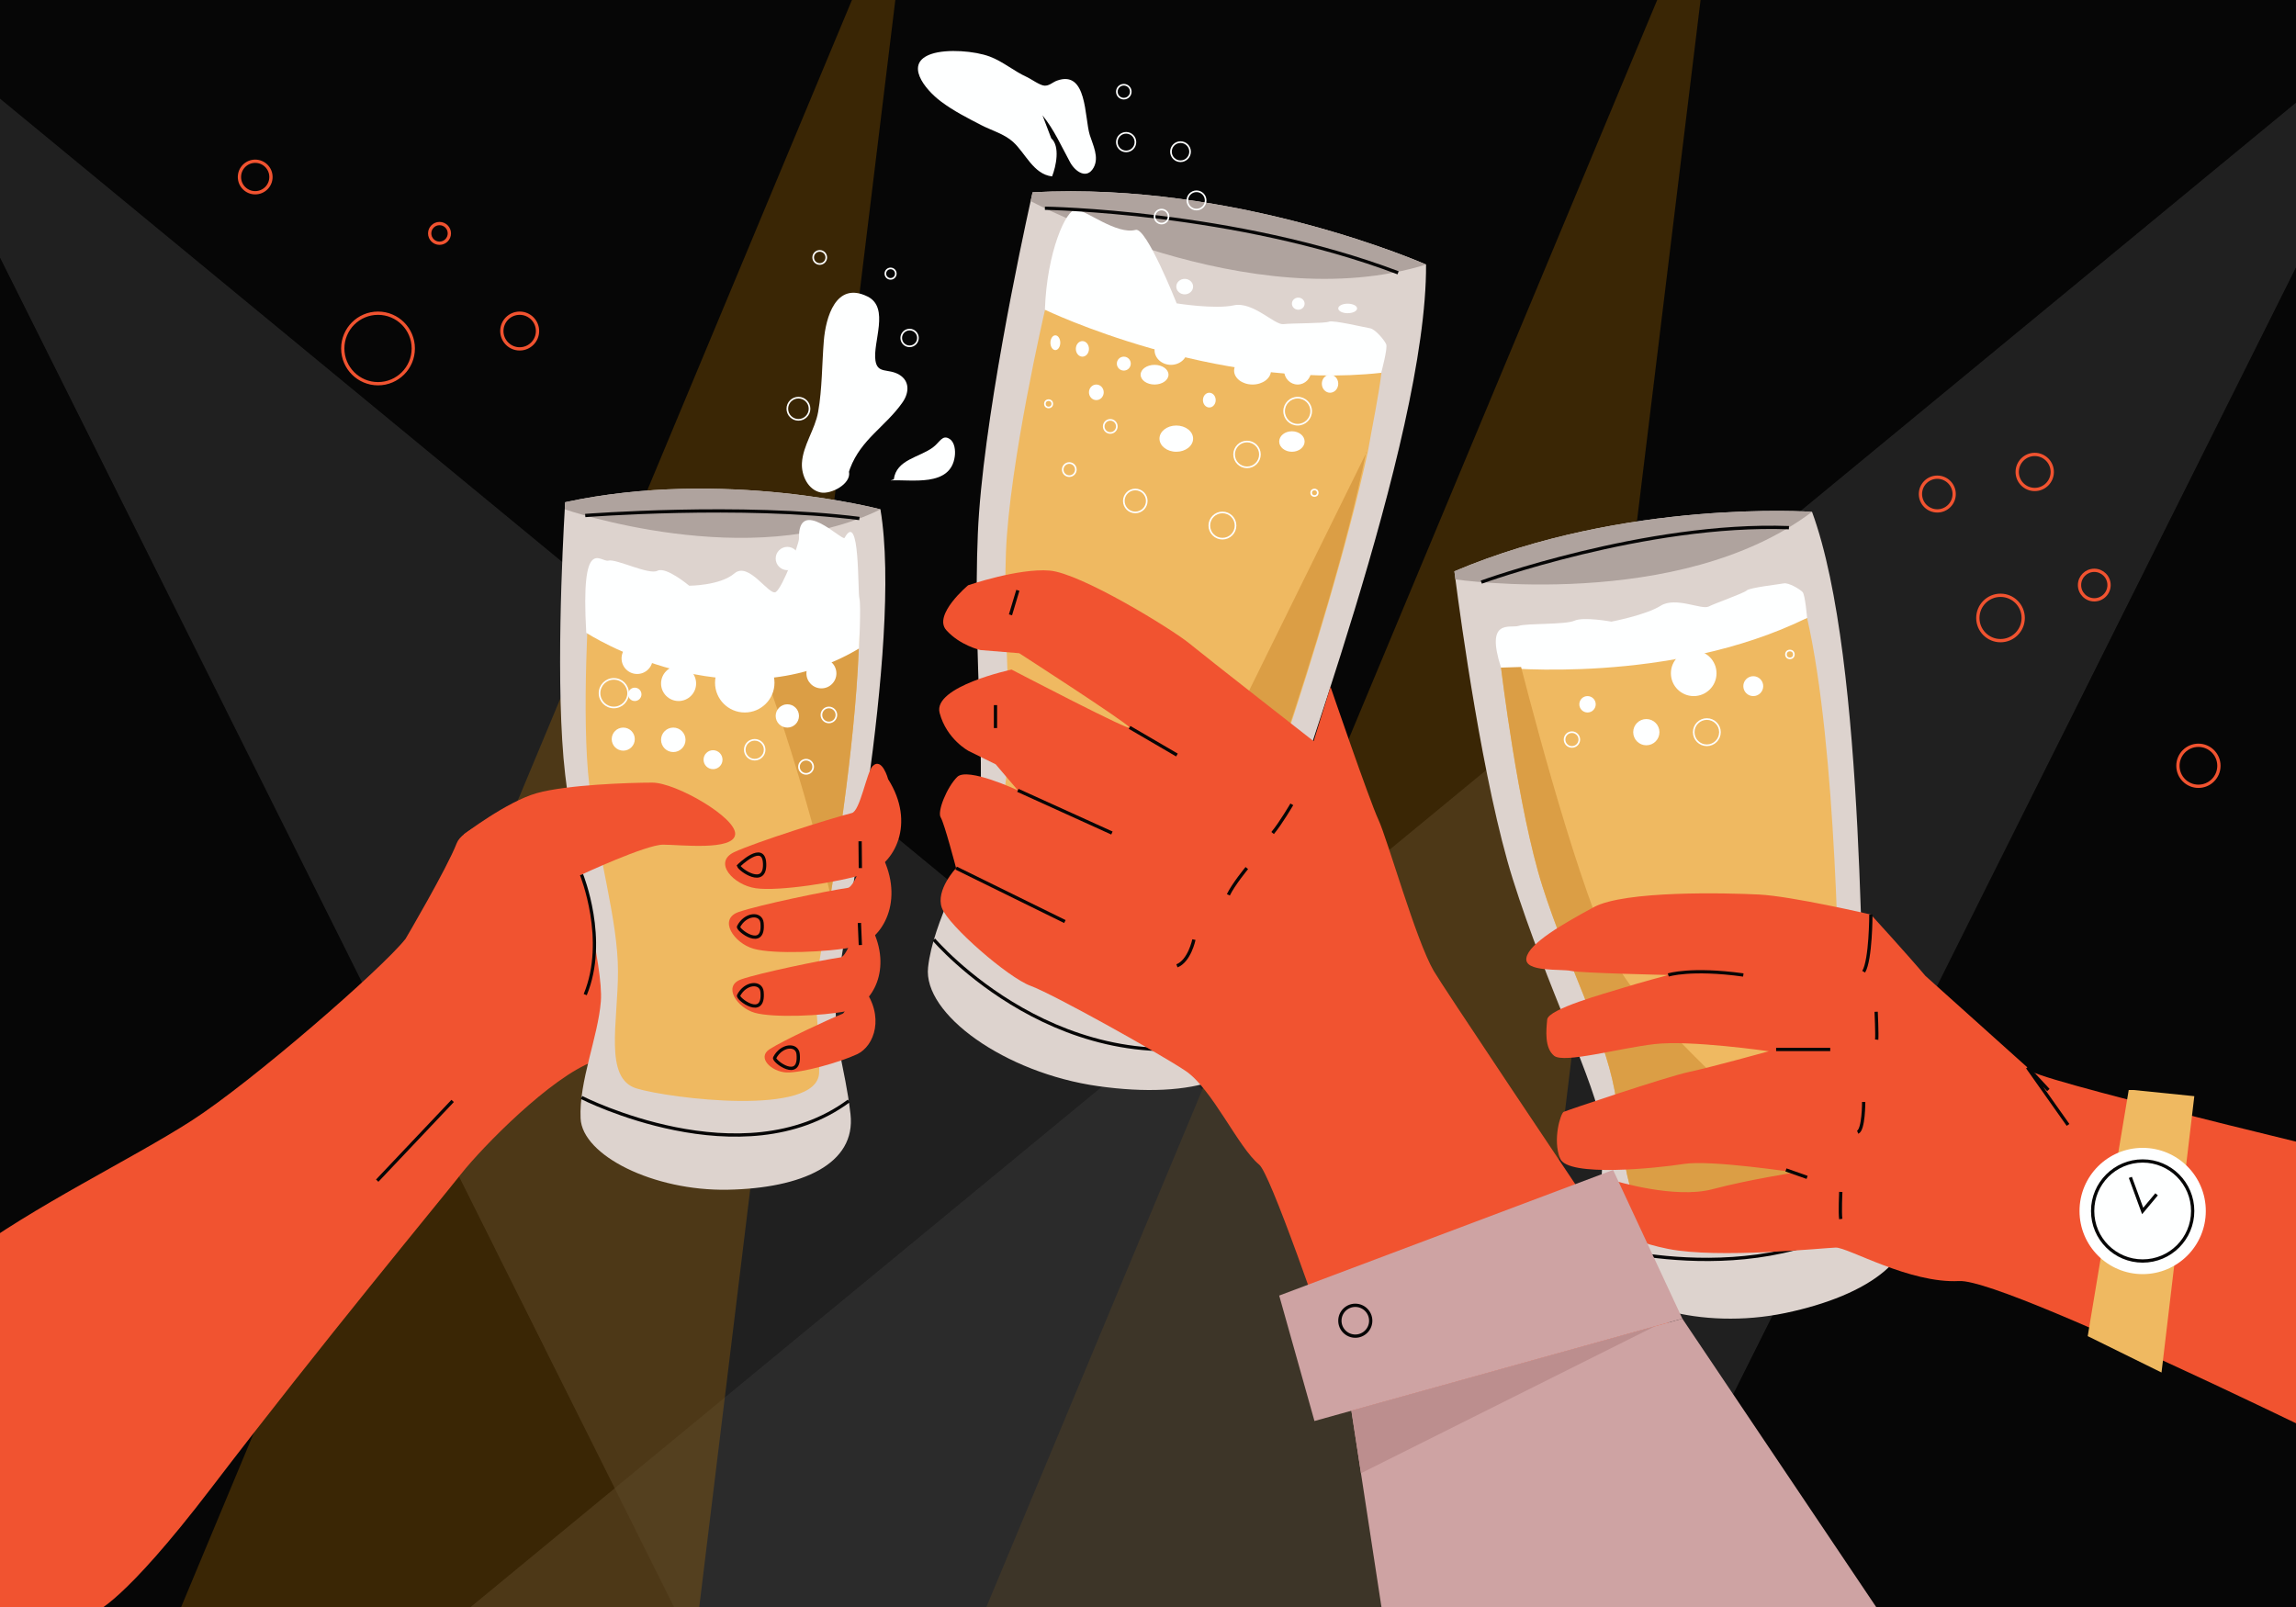 <?xml version="1.0" encoding="utf-8"?>
<!-- Generator: Adobe Illustrator 16.0.0, SVG Export Plug-In . SVG Version: 6.00 Build 0)  -->
<!DOCTYPE svg PUBLIC "-//W3C//DTD SVG 1.1//EN" "http://www.w3.org/Graphics/SVG/1.1/DTD/svg11.dtd">
<svg version="1.1" xmlns="http://www.w3.org/2000/svg" xmlns:xlink="http://www.w3.org/1999/xlink" x="0px" y="0px" width="1400px"
	 height="980px" viewBox="0 0 1400 980" enable-background="new 0 0 1400 980" xml:space="preserve">
<g id="BACKGROUND">
	<rect fill="#060606" width="1400" height="980"/>
	<g opacity="0.7">
		<polygon opacity="0.6" fill="#474646" points="1403,60.167 287,980 992,980 1403,157 		"/>
		<polygon opacity="0.3" fill="#FF9D00" points="1014.232,-9 600.213,983 917,983 1038.025,-9 		"/>
		<polygon opacity="0.6" fill="#474646" points="0,60.167 1116,980 411,980 0,157 		"/>
		<polygon opacity="0.3" fill="#FF9D00" points="523.232,-9 109.213,983 426,983 547.025,-9 		"/>
	</g>
</g>
<g id="OBJECT">
	<g>
		<defs>
			<rect id="SVGID_1_" width="1400" height="980"/>
		</defs>
		<clipPath id="SVGID_2_">
			<use xlink:href="#SVGID_1_"  overflow="visible"/>
		</clipPath>
		<g clip-path="url(#SVGID_2_)">
			<g>
				<g>
					<path fill="#DDD3CE" d="M1163.245,732.621c10.451,33.643-23.716,57.424-74.62,68.094
						c-50.903,10.668-104.686-4.578-110.708-29.9c-6.032-25.318,1.367-58.275-1.324-83.209
						c-2.692-24.936-33.655-86.239-54.184-151.56c-18.066-57.501-31.902-159.194-34.947-182.708
						c-0.412-3.199-0.633-4.948-0.633-4.948c104.586-44.258,218.062-36.258,218.062-36.258
						c33.604,91.339,29.072,308.993,33.255,341.789C1142.329,686.715,1152.796,698.979,1163.245,732.621z"/>
					<path fill="#AFA39E" d="M1104.891,312.131c-81.023,61.165-217.429,41.206-217.429,41.206c-0.412-3.199-0.633-4.948-0.633-4.948
						C991.415,304.131,1104.891,312.131,1104.891,312.131z"/>
					<path fill="#EFB961" d="M1122.42,726.86c-28.45,14.729-91.95,17.97-109.9,16.02c-23.899-2.59-21.34-42.77-28.05-78.14
						s-28.84-76.98-43.87-124c-15.02-47.03-25.33-133.62-25.33-133.62c4.101-0.08,8.181-0.2,12.221-0.37
						c95.939-3.81,174.399-29.93,174.399-29.93c18.221,80.01,19.5,226.331,19.99,255.75c0.5,29.43,9.561,45.01,14.351,75.66
						C1137.42,715.85,1131.84,721.99,1122.42,726.86z"/>
					<path fill="#FEFFFF" d="M915.268,407.119c0,0,103.12,10.643,186.622-30.296c0,0-1.152-14.03-2.743-15.764
						c-1.592-1.734-8.489-5.855-11.433-5.297s-20.876,2.601-22.592,4.284c-1.718,1.683-18.905,7.656-23.24,9.835
						c-4.339,2.179-20.177-6.203-29.271-0.481c-9.094,5.72-30.053,9.694-30.053,9.694s-16.876-3.109-22.503-0.584
						c-5.628,2.524-28.892,1.507-34.007,3.156C920.932,383.314,905.438,376.752,915.268,407.119z"/>
					<path fill="#DB9E45" d="M1122.42,726.86c-28.45,14.729-91.95,17.97-109.9,16.02c-23.899-2.59-21.34-42.77-28.05-78.14
						s-28.84-76.98-43.87-124c-15.02-47.03-25.33-133.62-25.33-133.62c4.101-0.08,8.181-0.2,12.221-0.37
						c11.17,43.37,40.79,153.59,61.51,186.7C1009.56,626.3,1089.75,698.2,1122.42,726.86z"/>
					<circle fill="#FEFFFF" cx="1032.751" cy="410.593" r="13.907"/>
					<circle fill="#FEFFFF" cx="1069.068" cy="418.432" r="6.068"/>
					<circle fill="#FEFFFF" cx="1003.859" cy="446.5" r="8"/>
					<circle fill="#FEFFFF" cx="968" cy="429.5" r="5"/>
					<circle fill="none" stroke="#FEFFFF" stroke-miterlimit="10" cx="1040.752" cy="446.5" r="8"/>
					<circle fill="none" stroke="#FEFFFF" stroke-miterlimit="10" cx="958.5" cy="451" r="4.5"/>
					<circle fill="none" stroke="#FEFFFF" stroke-miterlimit="10" cx="1091.407" cy="399.093" r="2.407"/>
					<path fill="none" stroke="#060606" stroke-width="2" stroke-miterlimit="10" d="M903.236,355.001
						c0,0,100.393-36.429,187.578-33.215"/>
					<path fill="none" stroke="#060606" stroke-width="2" stroke-miterlimit="10" d="M976.138,759.986
						c0,0,114.419,33.111,184.641-34.938"/>
				</g>
				<path fill="#F15330" d="M1194.578,781.219c-30.164,1.612-67.857-20.588-75.219-20.402c-7.362,0.186-71.468,6.94-102.275,0.789
					c-30.809-6.152-49.693-20.384-52.098-29.5c-2.403-9.116,14.501-13.772,17.305-12.757c2.803,1.016,38.971,11.906,61.762,5.897
					s50.488-10.229,50.488-10.229s-51.247-7.806-67.725-5.218c-16.477,2.588-70.854,8.245-75.553-3.289
					c-4.698-11.534,0.37-27.561,2.17-28.441c1.801-0.882,62.506-21.37,76.258-24.312s48.864-12.659,48.864-12.659
					s-47.788-6.929-69.641-4.386c-21.853,2.544-55.374,11.972-61.3,7.134c-5.927-4.837-4.816-15.616-4.202-22.098
					s35.544-16.003,45.908-19.223s27.936-7.95,27.936-7.95s-53.592-1.146-59.353-2.488c-5.76-1.343-28.707,0.992-27.17-7.912
					s22.16-20.7,41.102-30.959c18.94-10.258,81.076-8.681,100.785-7.702s68.156,12.203,68.156,12.203s22.395,24.487,33.258,37.406
					l65.085,58.425c15.062,8.314,227.25,58.636,227.25,58.636l23.237,199.672C1489.607,911.855,1225.595,779.562,1194.578,781.219z"
					/>
				<path fill="none" stroke="#060606" stroke-width="2" stroke-miterlimit="10" d="M1017.257,594.575c0,0,13.743-4.425,45.743,0"/>
				<line fill="none" stroke="#060606" stroke-width="2" stroke-miterlimit="10" x1="1083" y1="640" x2="1116" y2="640"/>
				<line fill="none" stroke="#060606" stroke-width="2" stroke-miterlimit="10" x1="1089" y1="713.463" x2="1101.89" y2="718"/>
				<path fill="none" stroke="#060606" stroke-width="2" stroke-miterlimit="10" d="M1140.777,557.717c0,0,0.002,27.5-4.388,34.892"
					/>
				<path fill="none" stroke="#060606" stroke-width="2" stroke-miterlimit="10" d="M1144,617c0,0,0.641,14,0.32,17"/>
				<path fill="none" stroke="#060606" stroke-width="2" stroke-miterlimit="10" d="M1136.39,672c0,0,0.063,16.967-3.663,18.483"/>
				<path fill="none" stroke="#060606" stroke-width="2" stroke-miterlimit="10" d="M1122.42,726.86c0,0-0.58,12.927,0,16.533"/>
				<polyline fill="none" stroke="#060606" stroke-width="2" stroke-miterlimit="10" points="1249,664.727 1236.239,650.962 
					1261,686 				"/>
				<polyline fill="#EFB961" points="1298,664.727 1273,814.82 1318,837 1338,668.48 1301,664.727 				"/>
				<circle fill="#FEFFFF" cx="1306.5" cy="738.5" r="38.5"/>
				<circle fill="none" stroke="#060606" stroke-width="2" stroke-miterlimit="10" cx="1306.5" cy="738.5" r="30.5"/>
				<polyline fill="none" stroke="#060606" stroke-width="2" stroke-miterlimit="10" points="1299,718 1306.5,738.5 1315,728.326 
									"/>
			</g>
			<g>
				<g>
					<path fill="#F15330" d="M-119,841.28c0,0,55.776-43.056,97.526-74.368c41.75-31.312,101.767-60.017,138.298-83.501
						c36.531-23.483,116.118-92.634,130.469-110.899c0,0,25.134-42.698,31.223-58.355s73.067-31.314,114.819-30.444
						c41.752,0.87,59.149,4.349,55.67,48.711c-3.479,44.362-60.889,105.251-86.984,114.819s-67.848,52.19-80.895,68.717
						C268.079,732.486,196,819.483,128.904,907.324C74.811,978.144,58,983,58,983h-177V841.28z"/>
					<g>
						<path fill="#DDD3CE" d="M518.593,679.426c3.479,30.444-29.575,45.231-74.807,46.102c-45.231,0.87-88.724-20.876-89.768-43.492
							c-1.052-22.615,10.612-49.58,12.352-71.326s-14.787-79.156-21.746-138.305c-6.124-52.069-1.47-141.219-0.261-161.808
							c0.166-2.801,0.261-4.332,0.261-4.332c96.552-20.876,192.235,4.349,192.235,4.349
							c13.917,83.505-25.226,268.781-26.965,297.485C508.154,636.804,515.113,648.981,518.593,679.426z"/>
						<path fill="#AFA39E" d="M536.859,310.614c-79.156,39.143-192.496-0.017-192.496-0.017c0.166-2.801,0.261-4.332,0.261-4.332
							C441.177,285.389,536.859,310.614,536.859,310.614z"/>
						<path fill="#EFB961" d="M499.46,587.22c-4.35,25.23,0.87,40.021,0,66.98c-0.87,26.97-91.34,15.66-111.34,9.569
							c-20.01-6.09-11.31-40.01-11.31-71.329c0-31.311-12.18-70.45-17.4-113.081c-5.22-42.62,0-118.3,0-118.3
							c32.91,5.59,64.45,7.58,90.94,7.89c43.54,0.5,73.46-3.54,73.46-3.54c1.88,51.38-9.32,130.729-17.36,180.53
							C503.33,565.28,500.68,580.17,499.46,587.22z"/>
						<path fill="#DB9E45" d="M506.45,545.94c-20.49-86.351-45.06-150.311-56.1-176.99c43.54,0.5,73.46-3.54,73.46-3.54
							C525.69,416.79,514.49,496.14,506.45,545.94z"/>
						<path fill="#FEFFFF" d="M357.479,385.902c0,0,87.416,56.779,166.325,9.569c0,0,1.303-26.794,0.211-30.622
							c-1.091-3.828,0.436-54.157-9.016-36.844c-1.263,2.313-28.494-25.926-27.815,0.494c0.08,3.1-10.022,29.971-14.128,32.521
							c-4.107,2.552-16.427-18.856-25.227-11.342c-8.8,7.515-27.575,7.515-27.575,7.515s-14.081-11.864-19.36-9.123
							c-5.28,2.742-25.228-7.464-29.921-6.189C366.279,343.159,353.959,325.294,357.479,385.902z"/>
						<circle fill="#FEFFFF" cx="454.125" cy="416.375" r="18.125"/>
						<circle fill="#FEFFFF" cx="413.771" cy="416.812" r="10.688"/>
						<circle fill="#FEFFFF" cx="387.068" cy="423.432" r="4.068"/>
						<circle fill="#FEFFFF" cx="434.777" cy="463.277" r="5.777"/>
						<circle fill="#FEFFFF" cx="480.081" cy="436.604" r="7.104"/>
						<circle fill="#FEFFFF" cx="480.081" cy="340.604" r="7.104"/>
						<circle fill="#FEFFFF" cx="388.506" cy="401.506" r="9.506"/>
						<circle fill="#FEFFFF" cx="500.857" cy="410.648" r="9.143"/>
						<circle fill="#FEFFFF" cx="410.542" cy="451.166" r="7.458"/>
						<circle fill="#FEFFFF" cx="380.034" cy="450.742" r="7.034"/>
						<circle fill="none" stroke="#FEFFFF" stroke-miterlimit="10" cx="460.181" cy="457.222" r="6.056"/>
						<circle fill="none" stroke="#FEFFFF" stroke-miterlimit="10" cx="374.284" cy="422.716" r="8.716"/>
						<circle fill="none" stroke="#FEFFFF" stroke-miterlimit="10" cx="505.429" cy="436.003" r="4.571"/>
						<circle fill="none" stroke="#FEFFFF" stroke-miterlimit="10" cx="491.51" cy="467.603" r="4.325"/>
					</g>
					<path fill="#F15330" d="M282.856,508.824c0,0,26.199-20.045,44.465-25.147c18.266-5.102,56.102-6.407,70.454-6.407
						s51.399,21.356,50.489,31.554s-33.528,6.283-43.965,6.283c-10.438,0-49.719,18.266-49.719,18.266s10.076,22.449,5.761,43.189"
						/>
					<path fill="#F15330" d="M541.531,475.144c0,0-3.665-13.787-9.522-7.884c-3.475,3.5-7.542,27.26-12.562,28.54
						c-13.484,3.439-58.286,17.631-71.626,23.794c-13.34,6.165-0.769,20.081,13,22.092s50.342-3.55,67.605-9.009
						C545.688,527.218,558.537,501.948,541.531,475.144z"/>
					<path fill="#F15330" d="M538.979,524.251c0,0-1.749-13.494-7.634-8.533c-3.491,2.943-9.75,25.06-14.375,25.726
						c-12.423,1.786-54.009,10.344-66.605,14.733c-12.598,4.392-2.907,18.985,9.168,22.406c12.076,3.422,45.358,2.155,61.379-1.134
						C536.933,574.159,551.204,551.573,538.979,524.251z"/>
					<path fill="#F15330" d="M532.666,568.164c0,0-1.593-12.291-6.952-7.772c-3.18,2.68-8.881,22.825-13.094,23.431
						c-11.315,1.627-49.191,9.423-60.664,13.419c-11.475,4-2.649,17.292,8.35,20.408c10.999,3.115,41.312,1.963,55.904-1.033
						C530.803,613.62,543.801,593.049,532.666,568.164z"/>
					<path fill="#F15330" d="M526.389,602.412c0,0-3.498-9.21-6.81-4.729c-1.964,2.659-2.658,19.287-5.804,20.533
						c-8.449,3.344-36.299,16.355-44.433,21.562c-8.135,5.207,1.141,13.858,10.22,14.239c9.08,0.382,32.306-6.1,43.037-11.107
						S539.587,619.601,526.389,602.412z"/>
					<path fill="none" stroke="#060606" stroke-width="2" stroke-miterlimit="10" d="M354.579,533.373
						c0,0,16.132,39.711,2.276,73.169"/>
					
						<line fill="none" stroke="#060606" stroke-width="2" stroke-miterlimit="10" x1="524.452" y1="513.023" x2="524.606" y2="529.379"/>
					
						<line fill="none" stroke="#060606" stroke-width="2" stroke-miterlimit="10" x1="524.019" y1="562.853" x2="524.606" y2="576.324"/>
					<path fill="none" stroke="#060606" stroke-width="2" stroke-miterlimit="10" d="M450.35,528
						c0.983,2.667,16.245,13.182,15.886-1.084S450.35,528,450.35,528z"/>
					<path fill="none" stroke="#060606" stroke-width="2" stroke-miterlimit="10" d="M450.35,565.093
						c-0.961,1.898,15.893,14.719,14.317-2.24C464.061,556.328,454.377,557.139,450.35,565.093z"/>
					<path fill="none" stroke="#060606" stroke-width="2" stroke-miterlimit="10" d="M450.35,607.093
						c-0.961,1.898,15.893,14.719,14.317-2.24C464.061,598.328,454.377,599.139,450.35,607.093z"/>
					<path fill="none" stroke="#060606" stroke-width="2" stroke-miterlimit="10" d="M472.35,645.093
						c-0.961,1.898,15.893,14.719,14.317-2.24C486.061,636.328,476.377,637.139,472.35,645.093z"/>
					<line fill="none" stroke="#060606" stroke-width="2" stroke-miterlimit="10" x1="276" y1="671.392" x2="230" y2="720"/>
					<path fill="none" stroke="#060606" stroke-width="2" stroke-miterlimit="10" d="M354.579,669.274
						c0,0,98.008,50.097,162.964,2.117"/>
					<path fill="none" stroke="#060606" stroke-width="2" stroke-miterlimit="10" d="M356.855,314.375
						c0,0,94.936-7.376,167.164,1.812"/>
				</g>
				<path fill="#FEFFFF" d="M518.333,285.667c6.807-17.966,21.673-25.521,31.983-40.284c4.179-5.983,4.403-13.071-2.001-16.882
					c-6.747-4.016-13.217-0.303-14.5-8.561c-1.746-11.232,8.829-32.355-4.802-39.106c-19.431-9.625-25.55,13.06-26.682,27.003
					c-1.174,14.469-0.959,29.075-3.466,43.349c-1.901,10.824-9.266,20.322-9.88,31.197c-0.425,7.526,3.732,16.401,11.468,17.948
					c6.272,1.254,18.758-5.257,17.215-12.665"/>
				<path fill="#FEFFFF" d="M544.999,292.334c1.581-12.155,15.604-13.337,23.886-19.516c4.249-3.17,5.704-8.005,10.129-5.148
					c3.247,2.096,3.624,7.265,3.167,10.662c-2.555,18.996-26.686,13.877-39.183,14.669"/>
				<circle fill="none" stroke="#FEFFFF" stroke-miterlimit="10" cx="486.849" cy="249.269" r="6.769"/>
				<circle fill="none" stroke="#FEFFFF" stroke-miterlimit="10" cx="554.626" cy="206.098" r="5.098"/>
				<circle fill="none" stroke="#FEFFFF" stroke-miterlimit="10" cx="543.037" cy="166.873" r="3.191"/>
				<circle fill="none" stroke="#FEFFFF" stroke-miterlimit="10" cx="499.836" cy="157" r="4"/>
			</g>
			<g>
				<g>
					<g>
						<path fill="#DDD3CE" d="M772.574,619.647c-1.758,38.834-46.134,50.718-102.967,42.721
							c-56.833-7.998-106.945-43.977-103.708-72.515c3.225-28.54,23.253-59.975,29.801-86.864s-2.62-102.122,0.545-177.613
							c2.791-66.453,26.53-177.19,32.181-202.738c0.77-3.476,1.197-5.374,1.197-5.374c125.137-6.753,239.923,44.067,239.923,44.067
							c0.658,107.397-85.594,331.615-93.541,367.222C768.062,564.16,774.332,580.812,772.574,619.647z"/>
						<path fill="#AFA39E" d="M869.548,161.333c-107.015,33.129-241.121-38.694-241.121-38.694c0.77-3.476,1.197-5.374,1.197-5.374
							C754.762,110.512,869.548,161.333,869.548,161.333z"/>
						<path fill="#EFB961" d="M842.346,227.35C840.535,242.09,837,258.51,834,275.8v0.02c-13,58.86-34.346,127.791-49.865,174.73
							c-7.721,23.33-14.022,41.23-16.933,49.76c-10.52,30.721-6.986,50.29-13.496,83.9c-6.51,33.6-117.568,1.26-141.408-10.39
							c-23.84-11.641-6.129-52.391,0.161-91.62c6.29-39.22-1.104-90.7,0.916-145.14c2.03-54.43,23.84-148.18,23.84-148.18
							C743.195,224.88,842.346,227.35,842.346,227.35z"/>
						<path fill="#DB9E45" d="M833.414,275.5L833,275.8v0.02c-12,58.86-33.846,127.791-49.365,174.73l-34.99-2.99L833.414,275.5z"/>
						<path fill="#FEFFFF" d="M637.138,188.88c0,0,103.047,49.682,205.057,38.475c0,0,4.061-14.995,3.059-17.391
							c-1.001-2.396-6.617-9.257-9.882-9.781c-3.263-0.523-22.645-5.122-25.054-4.018c-2.414,1.103-22.492,0.864-27.809,1.5
							c-5.317,0.637-18.617-13.997-30.201-11.467c-11.58,2.53-34.824-1.197-34.824-1.197s-18.461-46.639-25.021-44.822
							C681,143.355,661.927,128.005,656,127.799C650.07,127.593,638.314,153.677,637.138,188.88z"/>
					</g>
					<path fill="none" stroke="#060606" stroke-width="2" stroke-miterlimit="10" d="M569.449,573c0,0,79.051,93,190.801,60"/>
					<path fill="#F15330" d="M590.314,356.914c0,0-21.628,18.093-13.269,27.407c8.357,9.312,20.747,12.097,20.747,12.097
						l23.674,1.93c0,0,63.791,41.11,67.291,45.232c3.501,4.122-71.945-35.253-71.945-35.253s-48.167,10.277-43.877,26.438
						c4.288,16.164,17.773,23.256,17.773,23.256l16.42,8.078l13.51,15.878c0,0-30.711-14.38-36.972-8.177
						c-6.261,6.203-12.311,21.108-10.069,24.686c2.243,3.577,9.377,30.894,9.377,30.894s-12.599,13.361-8.688,24.231
						c3.909,10.869,40.519,42.625,54.088,47.568c13.568,4.943,78.044,40.89,94.419,51.815
						c16.374,10.925,32.065,46.616,45.014,57.263c12.947,10.647,113.457,322.918,113.457,322.918l263.058-37.507
						c0,0-259.146-384.752-270.083-403.548c-10.938-18.796-28.022-79.86-33.729-92.213c-5.708-12.35-29.224-81.111-29.224-81.111
						L801,452c0,0-65.52-51.187-75.895-59.705c-10.374-8.52-66.088-42.793-85.145-44.346
						C620.904,346.396,590.314,356.914,590.314,356.914z"/>
					
						<line fill="none" stroke="#060606" stroke-width="2" stroke-miterlimit="10" x1="688.757" y1="443.579" x2="717.651" y2="460.445"/>
					<line fill="none" stroke="#060606" stroke-width="2" stroke-miterlimit="10" x1="620.638" y1="481.977" x2="678" y2="508"/>
					
						<line fill="none" stroke="#060606" stroke-width="2" stroke-miterlimit="10" x1="582.974" y1="529.379" x2="649.319" y2="562"/>
					<path fill="none" stroke="#060606" stroke-width="2" stroke-miterlimit="10" d="M787.696,490.496
						c0,0-6.696,11.504-11.696,17.504"/>
					<path fill="none" stroke="#060606" stroke-width="2" stroke-miterlimit="10" d="M760.25,529.379c0,0-8.25,10-11.25,16.311"/>
					<path fill="none" stroke="#060606" stroke-width="2" stroke-miterlimit="10" d="M728,573c0,0-2.697,13-10.349,16"/>
					<line fill="none" stroke="#060606" stroke-width="2" stroke-miterlimit="10" x1="607" y1="430" x2="607" y2="444"/>
					
						<line fill="none" stroke="#060606" stroke-width="2" stroke-miterlimit="10" x1="620.638" y1="360" x2="616.146" y2="374.948"/>
					<path fill="none" stroke="#060606" stroke-width="2" stroke-miterlimit="10" d="M637.138,126.987
						c0,0,115.846,1.739,215.354,39.376"/>
					<ellipse fill="#FEFFFF" cx="763.75" cy="226" rx="11.25" ry="8.5"/>
					<ellipse fill="#FEFFFF" cx="704" cy="228.5" rx="8.5" ry="6"/>
					<circle fill="#FEFFFF" cx="685.25" cy="221.75" r="4.25"/>
					<ellipse fill="#FEFFFF" cx="660" cy="212.754" rx="4" ry="4.746"/>
					<ellipse fill="#FEFFFF" cx="737.388" cy="244" rx="3.888" ry="4.5"/>
					<ellipse fill="#FEFFFF" cx="811" cy="234" rx="5" ry="5.5"/>
					<ellipse fill="#FEFFFF" cx="714" cy="213.5" rx="10" ry="9"/>
					<ellipse fill="#FEFFFF" cx="643.5" cy="209" rx="3" ry="4.5"/>
					<ellipse fill="#FEFFFF" cx="668.5" cy="239.25" rx="4.5" ry="4.75"/>
					<ellipse fill="#FEFFFF" cx="717.25" cy="267.5" rx="10.25" ry="8"/>
					<ellipse fill="#FEFFFF" cx="787.75" cy="269.25" rx="7.75" ry="6.25"/>
					<ellipse fill="#FEFFFF" cx="791.625" cy="185.19" rx="3.875" ry="3.69"/>
					<ellipse fill="#FEFFFF" cx="722.375" cy="174.782" rx="5.125" ry="4.718"/>
					<ellipse fill="#FEFFFF" cx="687.375" cy="163.682" rx="2.125" ry="2.681"/>
					<ellipse fill="#FEFFFF" cx="821.75" cy="188.095" rx="5.75" ry="2.905"/>
					<ellipse fill="#FEFFFF" cx="791.25" cy="226" rx="8.25" ry="8.5"/>
					<circle fill="none" stroke="#FEFFFF" stroke-miterlimit="10" cx="760.375" cy="277.125" r="7.875"/>
					<circle fill="none" stroke="#FEFFFF" stroke-miterlimit="10" cx="677" cy="260.038" r="4"/>
					<circle fill="none" stroke="#FEFFFF" stroke-miterlimit="10" cx="639.388" cy="246.25" r="2.25"/>
					<circle fill="none" stroke="#FEFFFF" stroke-miterlimit="10" cx="652" cy="286.364" r="4"/>
					<circle fill="none" stroke="#FEFFFF" stroke-miterlimit="10" cx="791.25" cy="250.75" r="8.25"/>
					<circle fill="none" stroke="#FEFFFF" stroke-miterlimit="10" cx="801.5" cy="300.5" r="2"/>
					<circle fill="none" stroke="#FEFFFF" stroke-miterlimit="10" cx="745.388" cy="320.5" r="8"/>
					<circle fill="none" stroke="#FEFFFF" stroke-miterlimit="10" cx="692.25" cy="305.5" r="7"/>
				</g>
				<polygon fill="#CEA3A3" points="780,790.075 801.5,866.571 1025.829,804.162 983.592,713.463 				"/>
				<polygon fill="#CEA3A3" points="1144,980 842.35,980 829.86,898.43 824.01,860.26 1009.06,808.82 1025.83,804.16 				"/>
				<polygon fill="#BC8E8E" points="1009.06,808.82 829.86,898.43 824.01,860.26 				"/>
				<circle fill="none" stroke="#060606" stroke-width="2" stroke-miterlimit="10" cx="826.401" cy="805.419" r="9.401"/>
				<path fill="#FEFFFF" d="M635.666,70.334c7.116,8.783,11.508,18.839,16.817,28.596c3.135,5.76,10.233,10.714,14.368,3.275
					c3.513-6.32-0.497-13.898-2.351-19.871c-3.33-10.725-1.443-39.886-20.035-33.15c-2.599,0.941-4.654,3.24-7.614,3.05
					c-2.824-0.182-8.124-4.077-10.702-5.249c-7.843-3.568-14.621-9.482-22.614-12.483c-9.111-3.421-25.899-4.75-35.366-1.664
					c-17.265,5.626-4.27,21.653,5.501,28.996c7.793,5.856,15.912,9.945,24.592,14.446c6.199,3.214,14.105,5.403,19.418,10.223
					c7.635,6.926,12.457,19.766,23.834,21.08c2.464-6.265,4.985-18.35-0.516-23.248"/>
				<circle fill="none" stroke="#FEFFFF" stroke-miterlimit="10" cx="686.667" cy="86.666" r="5.667"/>
				<circle fill="none" stroke="#FEFFFF" stroke-miterlimit="10" cx="729.576" cy="122.223" r="5.576"/>
				<circle fill="none" stroke="#FEFFFF" stroke-miterlimit="10" cx="708.268" cy="132.065" r="4.268"/>
				<circle fill="none" stroke="#FEFFFF" stroke-miterlimit="10" cx="719.833" cy="92.5" r="5.833"/>
				<circle fill="none" stroke="#FEFFFF" stroke-miterlimit="10" cx="685.25" cy="55.917" r="4.25"/>
			</g>
			<circle fill="none" stroke="#F15330" stroke-width="2" stroke-miterlimit="10" cx="230.5" cy="212.5" r="21.5"/>
			<circle fill="none" stroke="#F15330" stroke-width="2" stroke-miterlimit="10" cx="268" cy="142.333" r="6"/>
			<circle fill="none" stroke="#F15330" stroke-width="2" stroke-miterlimit="10" cx="316.877" cy="201.877" r="10.877"/>
			<circle fill="none" stroke="#F15330" stroke-width="2" stroke-miterlimit="10" cx="155.61" cy="107.942" r="9.61"/>
			<circle fill="none" stroke="#F15330" stroke-width="2" stroke-miterlimit="10" cx="1181.284" cy="301.284" r="10.284"/>
			<circle fill="none" stroke="#F15330" stroke-width="2" stroke-miterlimit="10" cx="1219.831" cy="376.856" r="13.831"/>
			<circle fill="none" stroke="#F15330" stroke-width="2" stroke-miterlimit="10" cx="1277" cy="356.792" r="9"/>
			<circle fill="none" stroke="#F15330" stroke-width="2" stroke-miterlimit="10" cx="1240.688" cy="287.812" r="10.688"/>
			<circle fill="none" stroke="#F15330" stroke-width="2" stroke-miterlimit="10" cx="1340.5" cy="467" r="12.5"/>
		</g>
	</g>
</g>
</svg>
